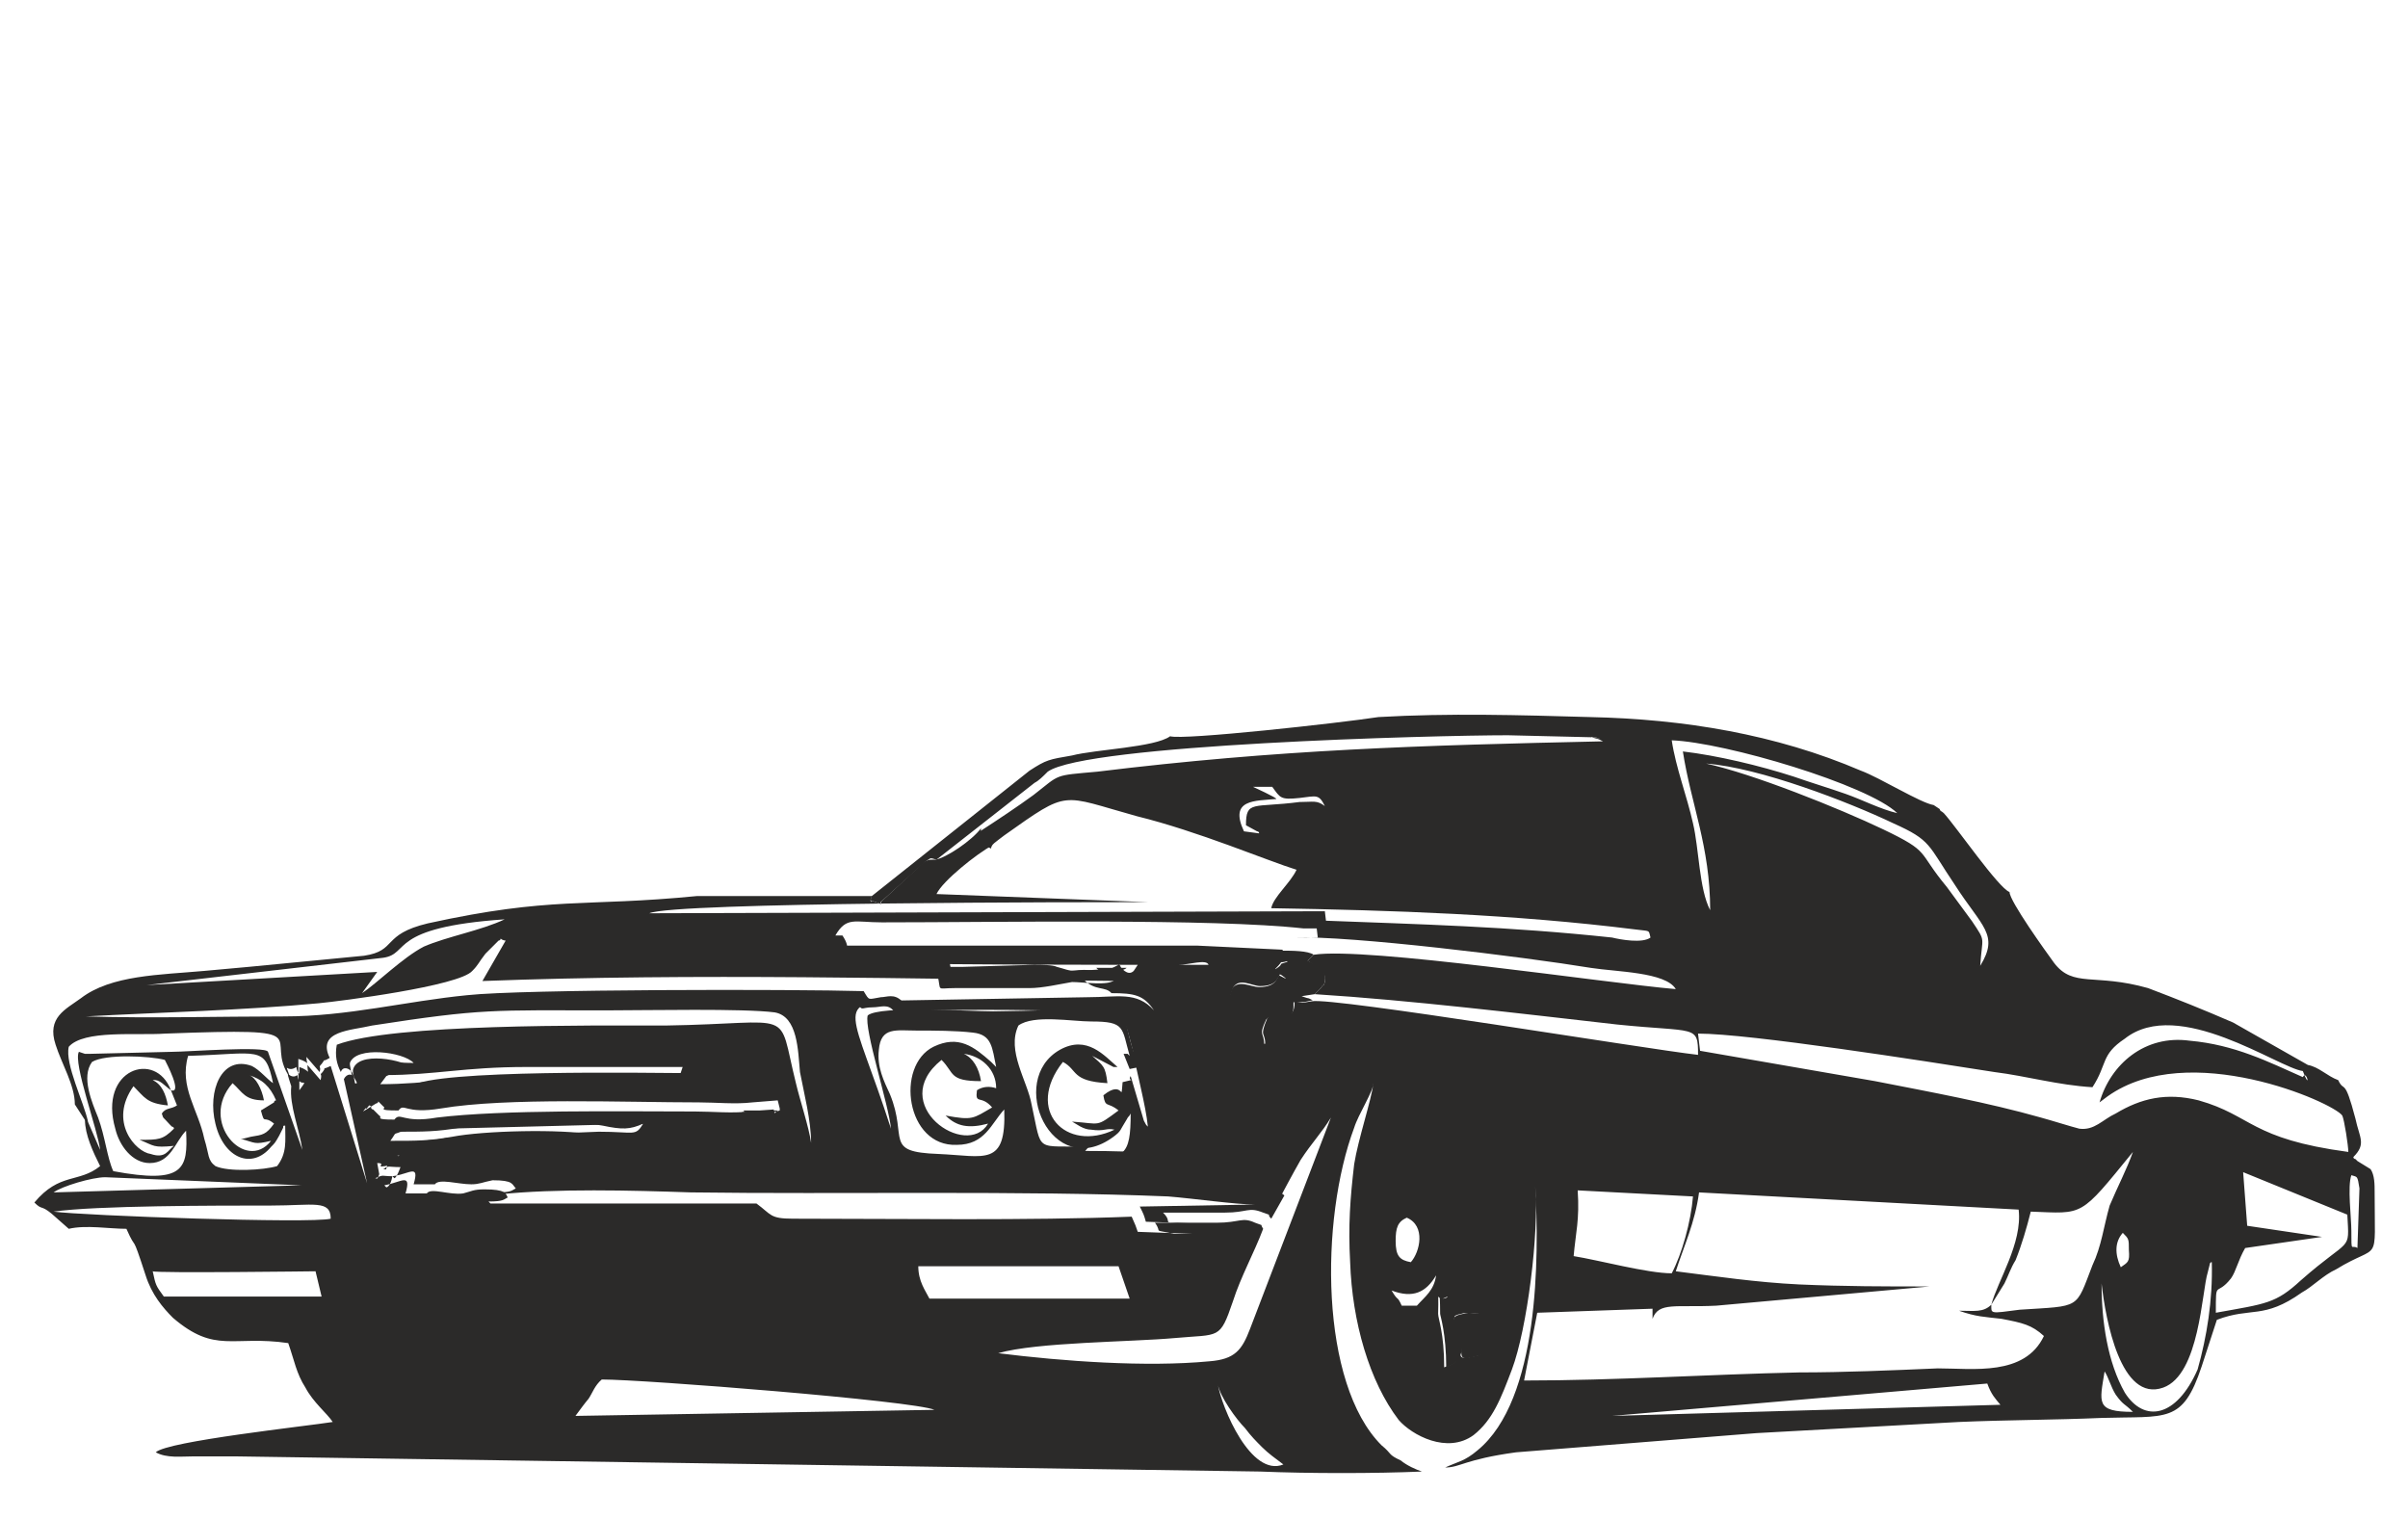 <?xml version="1.0" encoding="utf-8"?>
<!-- Generator: Adobe Illustrator 24.0.2, SVG Export Plug-In . SVG Version: 6.00 Build 0)  -->
<svg version="1.1" id="Слой_1" xmlns:xodm="http://www.corel.com/coreldraw/odm/2003"
	 xmlns="http://www.w3.org/2000/svg" xmlns:xlink="http://www.w3.org/1999/xlink" x="0px" y="0px" viewBox="0 0 238.1 150.2"
	 style="enable-background:new 0 0 238.1 150.2;" xml:space="preserve">
<style type="text/css">
	.st0{fill-rule:evenodd;clip-rule:evenodd;fill:#2B2A29;}
</style>
<g id="Слой_x0020_1">
	<g id="_1844900064992">
		<path class="st0" d="M56.9,140c0.6-0.8,0.8-1.1,1.3-1.7c0.4-0.6,0.6-1.3,1.3-1.9c4.2,0,30.8,2.1,32.9,3L56.9,140L56.9,140z
			 M159.4,140l37.1-3.2c0.4,1.1,0.8,1.5,1.3,2.1L159.4,140z M208.1,135.6c0.4,0.6,0.6,1.5,1.1,2.3c0.8,1.1,0.8,0.8,1.7,1.7
			C207.2,139.6,207.6,138.7,208.1,135.6z M120.4,136.8c0.2,1.3,1.9,3.6,2.7,4.4c0.6,0.8,1.1,1.3,1.7,1.9c0.6,0.6,1.3,1.1,2.1,1.7
			C123.7,146.1,120.8,139.2,120.4,136.8z M143.1,128.2l0.6,2.3c0,0,0-0.2,0.2-0.2c0,0-0.4-0.2,0.6-0.4c0.6-0.2,1.1,0,1.7,0
			c0,0,2.7,3.6-0.4,4.2c-1.7,0.4-1.3,0-1.5-0.8c0,0,0,0.2,0,0.4c-0.2,1.3-1.1,1.3-1.5,1.5c0-3.4-0.6-4.8-0.6-5.3
			C142.3,126.9,141.9,129,143.1,128.2L143.1,128.2z M217.3,135.4c-2.1,4.8-5.3,5.3-7.2,2.3c-1.7-3-2.3-7-2.3-10.8
			c0.4,3.6,1.9,11.8,6.1,10.3c3.6-1.3,3.8-9.5,4.4-11.4l0.2-0.8c0,0,0-0.2,0.2-0.2C218.8,128.6,218.2,132.2,217.3,135.4L217.3,135.4
			z M31.2,125.7l0.6,2.5H16.2c-0.8-1.1-0.8-1.1-1.1-2.5C15.4,125.9,31.2,125.7,31.2,125.7z M137.6,127.6c2.1,0.8,3.4,0.2,4.4-1.5
			c-0.2,1.5-1.1,2.1-1.9,3h-1.5C138.1,128,138.3,128.8,137.6,127.6L137.6,127.6z M111.7,128.4H91.9c-0.4-0.8-1.1-1.7-1.1-3.2h19.8
			L111.7,128.4z M209.7,125.3c-0.6-1.3-0.6-2.5,0.2-3.4c0.6,0.6,0.6,0.6,0.6,1.7C210.6,124.8,210.4,124.8,209.7,125.3L209.7,125.3z
			 M139.5,124.8c-1.1-0.2-1.5-0.6-1.5-2.1c0-1.3,0.2-1.9,1.1-2.3C141,121.2,140.4,123.8,139.5,124.8L139.5,124.8z M196.9,129
			c-0.8,0.8-1.7,0.6-3.2,0.6c1.7,0.6,2.5,0.6,4.2,0.8c2.1,0.4,3,0.6,4.2,1.7c-1.9,4-7,3.2-10.5,3.2c-4.6,0.2-9.3,0.4-13.7,0.4
			c-9.1,0.2-18.1,0.8-27.2,0.8l1.3-6.7l11.4-0.4c0,0,0,0,0,0.2v0.2v0.2v0.2v0.2c0.6-1.7,2.3-1.1,6.3-1.3l21.1-1.9
			c-4.4,0-8.4,0-12.9-0.2c-4.2-0.2-8.2-0.8-12.2-1.3c0.8-2.5,1.9-4.8,2.3-7.8l31.6,1.7C200,122.9,197.5,126.7,196.9,129L196.9,129z
			 M5.3,119.8c4.2-0.6,16-0.6,21.5-0.6c4.2,0,5.9-0.6,5.9,1.3C30.8,121,8.2,120.2,5.3,119.8z M233.1,123.4c-0.6-0.4-0.6,0.6-0.6-1.7
			c0-1.3-0.4-4.4,0-5.5c0.6,0.2,0.6,0,0.8,1.3L233.1,123.4L233.1,123.4z M155.6,124.2c0.2-2.3,0.6-3.6,0.4-6.5l11.4,0.6
			c-0.2,2.5-1.1,5.7-2.1,7.6C162.9,125.9,158.1,124.6,155.6,124.2z M222,123.4l7.6-1.1l-7.4-1.1l-0.4-5.3l10.3,4.2
			c0.2,3.8,0.4,2.1-4.6,6.5c-2.5,2.3-3.4,2.3-8.4,3.2c0-3.4,0-1.5,1.5-3.4C221.1,125.7,221.3,124.6,222,123.4L222,123.4z M5.3,117.9
			c0.8-0.6,3.8-1.5,5.1-1.5l19.4,0.8L5.3,117.9z M196.9,129l1.3-2.1c0.4-0.8,0.6-1.5,1.1-2.3c0.6-1.5,1.1-3.2,1.5-4.8
			c5.3,0.2,4.8,0.6,10.1-5.9c-0.6,1.7-1.5,3.4-2.3,5.3c-0.6,2.1-0.8,4-1.7,5.9c-1.7,4.4-1.1,4-7.2,4.4
			C196.7,129.9,196.9,129.9,196.9,129L196.9,129z M16.9,107.8l0.6,1.5c-0.6,0.4-1.1,0.2-1.5,0.8c0.2,0.6,0,0.2,0.8,1.1l0.2,0.2
			c0,0,0.2,0,0.2,0.2c-1.1,1.1-1.5,1.1-3.4,1.1c1.5,0.6,1.3,0.8,3.4,0.6c-0.6,0.4-0.8,1.3-2.3,0.8c-1.5-0.2-4.2-3.2-1.7-6.7
			c1.1,1.1,1.3,1.7,3.4,1.9c-0.2-1.1-0.6-2.1-1.5-2.5C15.8,106.7,16.2,107.3,16.9,107.8L16.9,107.8z M26.1,108.8
			c-0.2-1.1-0.8-2.3-1.5-2.5c1.3,0.4,2.1,1.1,2.7,2.5c0,0-0.2,0-0.2,0.2l-1.3,0.8c0.4,1.5,0.2,0.4,1.3,1.3c-0.8,1.1-1.1,1.1-2.3,1.3
			l-0.8,0.2h-0.2c1.5,0.4,1.3,0.6,3,0.2c-2.5,3.2-7.2-1.9-3.8-5.7C24,108,24.2,108.8,26.1,108.8z M16.9,107.8
			c-1.5-4-7.2-2.1-5.5,3.8c0.4,1.7,1.7,3.4,3.4,3.4c2.1,0,2.5-2.1,3.6-3.2c0.2,3.8-0.2,5.3-7.2,4c-0.6-1.3-0.8-3.4-1.5-5.3
			c-0.6-1.5-1.7-4-0.6-5.5c1.3-0.8,5.7-0.6,7.2-0.2C16.4,105,18.1,108.2,16.9,107.8z M18.6,104.4c7-0.2,7.6-1.1,8.4,2.7
			c-0.6-0.4-1.3-1.3-2.1-1.7c-3-1.1-4.4,2.5-3.6,5.7c0.8,3.4,3.6,4.6,5.5,2.3c0.4-0.4,0.4-0.4,0.8-1.1l0.4-0.8c0-0.2,0-0.2,0.2-0.2
			c0,1.5,0.2,2.7-0.8,4c-1.3,0.4-4.8,0.6-6.1,0c-0.8-0.6-0.6-1.1-1.1-2.7C19.6,109.7,17.7,107.5,18.6,104.4L18.6,104.4z
			 M227.7,105.9c0.8,2.1,0.4-0.2,0,0.6c-3.4-1.5-6.7-3.2-11.2-3.6c-4.4-0.6-7.8,2.3-8.9,6.1l0.8-0.6c8-5.7,22.3,0.6,23.2,1.9
			c0.2,0.4,0.6,3,0.6,3.6c-9.7-1.3-9.5-3.6-14.8-5.1c-3.2-0.8-5.7-0.2-8.2,1.3c-1.3,0.6-2.1,1.7-3.6,1.5c-0.8-0.2-2.7-0.8-3.8-1.1
			c-5.3-1.5-10.8-2.5-16.4-3.6l-17.3-3l-0.2-1.7c5.1,0,22.3,2.7,29.3,3.8c3.2,0.4,6.3,1.3,9.7,1.5c1.5-2.3,0.8-3.2,3.2-4.8
			C215.4,98.5,225.3,105.6,227.7,105.9L227.7,105.9z M123.9,77.8h1.9c0.8,1.1,0.8,1.3,2.7,1.1c1.7-0.2,1.9-0.4,2.5,0.8
			c-0.8-0.6-1.1-0.4-2.5-0.4c-4.6,0.6-5.3-0.2-5.3,2.3l1.1,0.6c0,0,0.2,0,0.2,0.2l-1.5-0.2c-1.5-3.2,1.1-3,3.2-3.2
			C126.3,78.9,123.9,77.8,123.9,77.8z M195.8,95.5c0.2-3,0.6-2.3-0.8-4.4l-2.5-3.4c-3-3.6-1.5-3.4-6.3-5.7
			c-4.4-2.1-12.9-5.5-17.5-6.5c5.3,0.4,14.1,3.8,18.5,5.9c3.8,1.7,3.4,2.1,6.1,6.1C196,91.7,197.7,92.4,195.8,95.5L195.8,95.5z
			 M169.1,90c-1.1-2.1-1.1-6.1-1.7-8.6c-0.6-2.7-1.7-5.5-2.1-8.2c5.3,0.2,19.4,4.4,22.3,7.2c-1.7-0.4-3.4-1.3-5.1-1.9
			c-1.7-0.6-3.4-1.1-5.1-1.7c-3.4-1.1-7.6-2.1-11-2.5C167.2,79.5,169.1,83.7,169.1,90z M115.7,72.8c-1.5,1.1-7.4,1.3-9.7,1.9
			c-2.3,0.4-2.5,0.4-4.2,1.5L86.2,88.6C86,89,86.2,89.4,86,89c1.9,0.6,0.6,0.4,1.3,0l4.2-3.8c0.6-0.4,0.4-0.4,1.1-0.2l9.7-7.6
			c0.4-0.2,0.8-0.6,1.3-1.1c3.8-2.7,38.2-3.6,45.5-3.6l8.4,0.2c2.3,0.4-1.7-0.4,0.6,0.2l0.4,0.2c-18.1,0.4-32,0.8-50,3
			c-4.4,0.4-3.6,0.2-6.3,2.3c-1.5,1.1-3.6,2.5-5.3,3.6c0,1.3-0.2,1.1,1.1,1.7c0-0.4,0.4-0.6,1.3-1.3c6.5-4.6,5.5-4,13.1-1.9
			c6.1,1.5,12.9,4.4,15.8,5.3c-0.6,1.3-2.3,2.7-2.5,3.8c12,0.2,24,0.6,36,2.1c1.5,0.2,1.3,0,1.5,0.8c-0.8,0.6-3,0.2-3.8,0
			c-10.3-1.1-18.8-1.3-29.3-1.7l0.2,1.7H128c5.5-0.2,22.6,1.9,29.3,3c2.5,0.4,7.4,0.4,8.4,2.1c-7-0.6-30.6-4.2-35.8-3.4l-0.6,0.6
			c1.1,0.8,1.9,1.1,1.7,2.1c-0.2,0.6,0,0-0.4,0.6l-0.6,0.6c9.5,0.6,20.2,1.9,29.9,3c7.8,0.8,8,0,8,3c-5.3-0.6-36-5.7-38.2-5.3
			c-1.3,0.2-0.6,0.2-1.7,0v0.4c-0.2,1.9-1.9,0.2-2.7,1.3c-0.8,1.9-0.2,1.3-0.2,2.5c-1.7,0.2-1.7-1.5-3-4c-0.4-1.1-0.6-0.2-0.2-1.5
			c0.6-1.1,1.9-0.2,2.7-0.2c1.9,0,1.7-1.1,2.1-1.3c0,0,1.1,0.8,0,0.2c-0.8-0.4,0.2,0.4-0.6-0.6c1.1-1.1,0-0.4,1.3-0.8l-0.6-1.1
			l-8.4-0.4H82c0.2,0.6,0.6,1.1,0.4,1.7c12.2,0.2,24.7,0.2,37.1,0.2c-0.2-0.6-1.9,0-3,0c-1.3,0-2.7,0-4,0l-0.4,0.6
			c-0.6,0.6-1.3-0.4-1.3-0.4c0-0.2-0.2-0.2-0.2-0.2l-0.4,0.2l-0.4,0.2l-3.4,0.2c-0.8,0-1.1-0.2-1.9-0.4c-0.4-0.2-1.5-0.2-2.3-0.2
			l-7,0.2c-0.2,0-1.1,0-1.3,0C93,96,93.4,96,92.7,96.4c0.4,1.7-0.2,1.3,1.7,1.3h7.4c1.3,0,3-0.4,4.2-0.6c1.1,0,3.6,0.4,4.2-0.2h-3
			c1.1,1.1,2.1,0.6,2.7,1.3c2.3,0,3.2,0.2,4.2,1.7c-1.7-1.9-3.6-1.3-6.5-1.3l-23,0.4c0.8,1.1,0.4,0.6,1.7,0.6c0.8,0,1.5-0.4,2.1,0.4
			c5.9-0.2,12.2-0.2,18.1,0c4.6,0,4.4-0.4,5.5,3.8c0.4,2.3,1.3,5.5,1.5,7.6c-0.2-0.2-0.2-0.2-0.4-0.6l-1.3-4.4
			c-0.4,0.6,0.8,0.2-0.8,0.6c-0.2,2.3,0.2-0.4-1.9,1.3c0.2,1.3,0.4,0.6,1.5,1.5c-2.3,1.7-1.7,1.3-4.6,1.1c0.4,0.2,1.1,0.8,1.9,0.8
			c1.3,0.2,1.5-0.2,2.3,0c-4.8,2.3-8.9-1.9-5.1-6.7c1.5,0.8,0.8,1.9,4.4,2.1c-0.2-1.7-0.4-1.7-1.5-2.7l2.1,1.1h0.4
			c-1.3-1.1-3-3.2-5.7-1.7c-5.3,3-0.8,13.1,5.3,8.6c0.8-0.6,0.6-0.6,1.3-1.7c0.2-0.4,0.2-0.2,0.4-0.6c0,4.2-0.6,4.6-4.8,4.4
			c-0.4,0-0.2,0-0.6,0.4c12,0,9.5,1.3,15.6,1.9v0.6c0.2,0,1.1,0,1.3,0c1.1,0.2,0.4,0,1.1,0.6l1.7,1.3c0.8-1.5,1.7-3.2,2.5-4.6
			c1.1-1.7,2.1-2.7,3-4.2l-8,20.9c-0.8,2.1-1.5,3-4,3.2c-6.3,0.6-14.5,0-20.9-0.8c3.8-1.1,13.1-1.1,17.5-1.5
			c4.4-0.4,4.4,0.2,5.7-3.6c0.8-2.5,2.1-4.8,3-7.2c-0.4-0.6,0.2-0.2-0.8-0.6c-1.3-0.6-1.5,0-3.8,0c-2.1,0-4,0-6.1,0
			c0.8,1.1-0.4,0.6,1.9,1.1c0,0,1.5,0,1.9,0l-5.5-0.2c-0.2-0.6-0.2-0.6-0.6-1.5c-10.1,0.4-23,0.2-33.5,0.2c-2.3,0-2.1-0.4-3.6-1.5
			H48.5l-0.2-0.2c1.5,0,1.5-0.2,1.9-0.4c-0.2-0.4-0.2-0.8-2.3-0.8c-1.1,0-1.3,0.2-2.1,0.4c-1.3,0.2-3.2-0.6-3.6,0h-2.1
			c0.6-2.1-0.4-1.1-2.1-0.8l0.2,0.2c0,0,0.4,0,0.6-1.1c-1.1,0-0.8-0.2-1.7,0.2c0.2,0,0.2,0.2,0.4-0.4l-0.2-1.1
			c1.1,0-0.6,0.6,1.3,0.2l0.6-0.6c0.6-0.6-0.6-0.2,0.6-0.4h1.1c0,0-1.5,0.8,0-0.2c0.8-0.6,0.8-0.2,2.5-0.6l15-0.6
			c3.6,0,3.6,0.4,4.4-0.8c-1.3,0.8-2.1,0.6-4,0.2c-3.4-0.6-11-0.4-14.1,0.2c-2.3,0.4-3.4,0.4-6.1,0.4c0.8-1.1,0-0.4,1.5-1.1
			l31.8-0.8c4.2,0,2.7,1.1,4.2-0.2h-3c0.6,0.4-0.6,0,0.4,0.2c1.1,0.2,2.3,0.2,3.2-0.2v-0.2l-0.2-0.8l-2.5,0.2c-1.5,0.2-3.6,0-5.3,0
			c-7.2,0-19-0.2-25.5,0.6c-3.4,0.6-3.6-0.6-4.2,0.2c-2.1,0-1.1-0.2-1.5-0.4l-0.6-0.6c0,0-0.2,0-0.2-0.2c0-0.2-0.2-0.2-0.2-0.2
			c-0.6,0.8,0-0.2-0.6,0.6l1.3-0.8c0,0,0.2,0,0.2-0.2h0.2h0.2c1.3-0.4,0.8-0.4,2.5-0.4v-0.2c2.1-1.7,24-1.3,26.6-1.3l0.2-0.6
			c-5.1,0-10.3,0-15.4,0c-6.3,0-9.3,0.8-14.1,0.8l0.6-0.8c1.3-0.6,1.3-0.6,3-0.6c-1.3-1.1-5.9-1.9-6.3,0v0.2l0.2,1.1
			c0,0,0.4,0.2,0-0.4c-0.2-0.6-0.8-0.6-1.1,0l2.3,10.3l-3.6-11.6c-1.3,0.6-0.2-0.2-0.8,0.6c-0.4,0.4,0,0-0.2,0.8l-1.3-1.5
			c0,1.1,0.4,0.6-0.8,0.2v2.3c1.1-1.5,0,0-0.2-1.5c-0.8,0.6-1.3-1.1-0.6,1.1c-0.2,1.9,0.8,4.2,1.1,6.3l-3.4-9.7c-0.2-0.6-8,0-9.5,0
			l-8.2,0.2H8.4L7.8,104c-0.6,1.1,1.9,7.8,2.1,9.7l-1.3-3H8.4c0,1.5,0.8,3.2,1.5,4.6c-2.1,1.7-4,0.6-6.5,3.6
			c0.8,0.8,0.6,0.2,1.7,1.1c0.2,0.2,1.5,1.3,1.7,1.5c1.7-0.4,4,0,5.7,0c1.1,2.5,0.4,0,1.9,4.6c0.6,1.9,1.7,3.2,2.7,4.2
			c4.2,3.6,5.9,1.7,11.4,2.5c0.6,1.7,0.8,3,1.7,4.4c0.8,1.5,2.1,2.5,2.7,3.4c-2.5,0.4-16.4,1.9-17.5,3c1.1,0.6,2.5,0.4,3.8,0.4
			c1.3,0,2.5,0,4,0l101.4,1.5c4.8,0.2,11.4,0.2,16,0c-0.6-0.2-1.5-0.6-2.1-1.1c-1.3-0.6-0.8-0.6-1.9-1.5c-6.1-6.1-6.1-22.3-2.7-31.4
			c0.4-1.3,1.9-3.6,1.9-4.4c-0.2,1.7-1.5,5.5-1.9,8c-0.4,3.4-0.6,6.1-0.4,9.7c0.2,5.9,1.9,11.8,4.8,15.6c1.3,1.5,4.8,3.4,7.4,1.5
			c1.9-1.5,2.7-3.6,3.8-6.5c1.5-4,2.7-13.5,2.3-18.1c0.4,7,0.4,21.1-5.7,26.1c-1.3,1.1-1.9,1.1-3.2,1.7c1.5,0,1.9-0.8,7-1.5
			l23.8-1.9l20-1.1c4.6-0.2,9.5-0.2,14.1-0.4c6.5-0.2,8,0.6,9.9-5.1l1.5-4.6c3.4-1.3,4.6,0,8.4-2.7c1.1-0.6,2.1-1.7,3.4-2.3
			c4.4-2.7,3.8-0.2,3.8-7.6c0-0.8,0-1.7-0.4-2.3l-1.3-0.8l-0.2-0.2c0,0-0.2,0-0.2-0.2c1.3-1.3,0.6-1.9,0.2-3.8
			c-1.1-4.2-1.1-2.5-1.7-3.8c-1.1-0.4-1.9-1.3-3-1.5l-7.4-4.2c-3-1.3-5.5-2.3-8.4-3.4c-5.3-1.5-7.4,0-9.3-2.5
			c-0.8-1.1-4.4-6.1-4.4-7c-1.1-0.4-5.3-6.5-6.5-7.8c-0.2-0.2-0.4-0.2-0.4-0.4l-0.6-0.4c-1.3-0.2-5.3-2.7-7.2-3.4
			c-8.4-3.6-17.5-5.1-26.8-5.3c-7-0.2-13.9-0.4-20.9,0C132.4,71.5,117,73.2,115.7,72.8L115.7,72.8z"/>
		<path class="st0" d="M97,106.9c-0.2-1.3-0.8-2.3-1.7-2.7c1.7,0.2,3.2,1.5,3.2,3.4c-0.6-0.2-1.3-0.2-1.9,0.2
			c-0.2,1.5,0.4,0.4,1.5,1.7c-1.9,1.1-1.9,1.3-4.6,0.8c1.1,1.1,2.3,1.3,4.2,0.8c-2.1,3.6-10.1-1.9-4.6-6.3
			C94.4,106.1,93.8,106.9,97,106.9z M99.3,109.7c0.2,5.7-1.9,4.6-6.5,4.4c-5.5-0.2-3-1.5-4.8-5.9c-0.6-1.3-1.3-2.7-1.1-4.4
			c0.2-2.3,1.7-1.9,3.8-1.9c1.7,0,3.8,0,5.5,0.2c1.9,0.2,1.9,1.5,2.3,3.4L98,105c-1.7-1.5-3.2-2.7-5.7-1.5c-3.8,1.9-2.7,9.9,2.3,9.7
			C97.4,113.2,98,111.1,99.3,109.7L99.3,109.7z M37.9,94.7c2.7-0.4,0.4-3,12-3.8c-2.3,1.1-5.7,1.7-8,2.7c-2.1,1.1-4.6,3.6-6.1,4.6
			l1.5-2.1l-22.8,1.3L37.9,94.7z M92.5,85c-0.8,0-0.6,0-1.1,0.2L87.3,89c-0.6,0.4,0.6,0.6-1.3,0c0.4,0.4,0,0.2,0.2-0.4H68.9
			c-11.2,1.1-14.3,0-26.6,2.7c-4.6,1.1-3,2.7-6.3,3.2l-11.4,1.1L20.2,96C15.8,96.4,11,96.4,8,98.7c-1.5,1.1-3.4,1.9-2.5,4.6
			c0.6,1.9,1.9,4,1.9,5.9l1.1,1.7h0.2c-0.4-1.9-2.3-5.7-1.9-7.4c1.5-1.7,6.7-1.1,9.5-1.3c16-0.6,9.5,0.2,12.4,4.4
			c-0.6-1.9-0.4-0.4,0.6-1.1c0.2,1.5,1.5,0,0.2,1.5v-2.3c1.3,0.4,0.8,0.8,0.8-0.2l1.3,1.5c0.2-0.6-0.2-0.4,0.2-0.8
			c0.6-0.8-0.2,0,0.8-0.6c-1.3-2.7,2.1-2.7,4.2-3.2c11-1.7,11.8-1.5,23.4-1.5c3.8,0,13.3-0.2,16.4,0.2c2.3,0.4,2.3,3.8,2.5,5.9
			c0.4,2.1,1.1,4.8,1.1,7c-0.2-1.5-1.1-4.2-1.5-5.9c-1.9-7.6,0.2-5.9-12.9-5.7c-7.4,0-27-0.2-32.5,1.9c-0.2,1.1,0,1.9,0.4,2.7
			c0.2-0.6,0.8-0.4,1.1,0c0.4,0.8,0,0.4,0,0.4l-0.2-1.1v-0.2c0.6-1.7,5.3-1.1,6.3,0c-1.7,0-1.7-0.2-2.3,0.4l-0.6,0.8
			c5.1,0,7.8-0.8,14.1-0.8c5.1,0,10.3,0,15.4,0l-0.2,0.6c-2.5,0-24.5-0.4-26.6,1.3v0.2c-1.7,0-1.3-0.2-2.5,0.4h-0.2h-0.2
			c0,0-0.2,0-0.2,0.2l-1.3,0.8c0.6-0.8,0,0.2,0.6-0.6c0.2,0,0.2,0,0.2,0.2c0,0.2,0.2,0.2,0.2,0.2l0.6,0.6c0.4,0.2-0.8,0.4,1.5,0.4
			c0.6-0.8,0.6,0.4,4.2-0.2c6.5-1.1,18.3-0.6,25.5-0.6c1.7,0,3.6,0.2,5.3,0l2.5-0.2l0.2,0.8v0.2c-1.1,0.4-2.3,0.2-3.2,0.2
			c-1.3-0.2,0.2,0.4-0.4-0.2h3.4c-1.5,1.3,0,0.2-4.2,0.2l-31.8,0.8c-1.3,0.4-0.6-0.2-1.5,1.1c2.5,0,3.8,0,6.1-0.4
			c3.4-0.6,10.8-0.8,14.1-0.2c1.9,0.4,2.7,0.4,4-0.2c-0.8,1.3-0.8,0.8-4.4,0.8l-15,0.6c-1.7,0.4-1.9,0-2.5,0.6c-1.5,1.1,0,0.2,0,0.2
			c-0.2,0-1.1,0-1.1,0c-1.1,0.2,0-0.2-0.6,0.4l-0.6,0.6c-1.7,0.6-0.2-0.2-1.3-0.2l0.2,1.1c-0.2,0.6,0,0.4-0.4,0.4
			c0.6-0.4,0.4-0.2,1.7-0.2c-0.4,1.1-0.6,1.1-0.6,1.1l-0.2-0.2c1.7-0.2,2.7-1.3,2.1,0.8h2.1c0.4-0.6,2.3,0,3.6,0
			c0.8,0,1.1-0.2,2.1-0.4c2.1,0,1.9,0.4,2.3,0.8c-0.4,0.2-0.4,0.4-1.9,0.4l0.2,0.2c5.7-0.6,13.1-0.4,19-0.2
			c14.5,0.2,32.9-0.2,47.2,0.4c2.5,0.2,6.7,0.8,8.6,0.8l-11.4,0.2c0.4,0.8,0.4,0.8,0.6,1.5l5.5,0.2c-0.2,0-1.7,0-1.9,0
			c-2.3-0.2-0.8,0-1.9-1.1c2.1,0,4,0,6.1,0c2.3,0,2.3-0.6,3.8,0c1.1,0.4,0.2,0,0.8,0.6l1.3-2.3l-1.7-1.3c-0.6-0.6,0-0.4-1.1-0.6
			c-0.2,0-0.8,0-1.3,0v-0.6c-6.1-0.6-3.6-1.9-15.6-1.9c0.4-0.4,0.2-0.4,0.6-0.4c-5.7-0.2-4.8,0.8-5.9-4.2c-0.4-2.3-2.5-5.3-1.3-7.8
			c1.5-1.1,5.3-0.4,7.2-0.4c3.4,0,3,0.6,3.8,3.4l-0.2-0.2h-0.4l0.6,1.5c1.9-0.4,0.4,0,0.8-0.6c-2.7-6.7,1.9-5.3-14.3-5.1
			c-2.3,0-11.2-0.6-12.4,0.4c-0.4,1.3,2.1,8.9,2.3,11.2c-3.8-11.8-5.9-12.6,1.1-12.6c-0.8-0.8-1.5-0.4-2.1-0.4
			c-1.3,0.2-1.1,0.4-1.7-0.6c-7-0.2-33.7-0.2-39.2,0.4c-6.1,0.6-11.8,2.1-18.1,2.1c-6.5,0-13.1,0.2-19.6,0c7.2-0.4,15.6-0.6,23-1.3
			c2.1-0.2,13.9-1.7,15.2-3.2c0.6-0.6,0.6-0.8,1.3-1.7l1.3-1.3c0,0,0.2,0,0.2-0.2C49.7,93,50,93,50,93l-2.3,4
			c21.3-0.8,42.2-0.2,63.4,0c-0.6-0.6-1.7-0.2-2.7-1.3h3c-0.6,0.6-3.2,0.2-4.2,0.2c-1.3,0-3,0.4-4.2,0.6h-7.4
			c-1.9,0-1.3,0.4-1.7-1.3c0.6-0.4,0.2-0.4,1.3-0.6c0.2,0,1.1,0,1.3,0l7-0.2c0.8,0,1.9,0,2.3,0.2c0.8,0.2,0.8,0.4,1.9,0.4l3.4-0.2
			l0.4-0.2l0.4-0.2c0,0,0.2,0,0.2,0.2c0,0,0.6,1.1,1.3,0.4l0.4-0.6c1.3,0,2.7,0,4,0c1.1,0,2.7-0.6,3,0c-12.2,0-24.9,0.2-37.1-0.2
			c0.2-0.6,0-1.1-0.4-1.7h36.3H82.6c1.1-1.9,1.9-1.3,4.6-1.3c11.4,0,32.7-0.4,41.7,0.6h2.3l-0.2-1.7l-66.8,0.2
			c2.5-1.1,43-1.1,49.3-1.1l-20.9-0.8c0.6-1.3,4-4,5.5-4.8c-1.5-0.6-1.1-0.4-1.1-1.7C96.1,83.1,93.6,84.8,92.5,85L92.5,85z"/>
		<path class="st0" d="M129.8,98.9c-0.8-0.4,0,0-1.1-0.4l1.3-0.2l0.6-0.6c0.4-0.6,0.2,0,0.4-0.6c0.2-1.1-0.4-1.5-1.7-2.1l0.6-0.6
			c-0.6-0.4-2.1-0.4-3.2-0.4l0.6,1.1c-1.3,0.4,0,0-1.3,0.8c0.6,1.1-0.2,0.2,0.6,0.6c1.1,0.6,0.2,0,0-0.2c-0.4,0.2-0.2,1.3-2.1,1.3
			c-0.8,0-2.1-0.8-2.7,0.2c-0.4,1.3-0.2,0.4,0.2,1.5c1.3,2.5,1.3,4.4,3,4c0-1.3-0.6-0.8,0.2-2.5c1.1-1.1,2.7,0.6,2.7-1.3v-0.4
			C129.2,99.1,128.8,99.1,129.8,98.9L129.8,98.9z"/>
		<path class="st0" d="M143.8,130.5C143.8,130.3,143.8,130.5,143.8,130.5l-0.6-2.3c-1.1,0.8-0.8-1.3-0.8,1.7c0,0.2,0.6,1.9,0.6,5.3
			c0.4-0.2,1.1-0.2,1.5-1.5c0-0.2,0-0.2,0-0.4c0,0.8-0.2,1.3,1.5,0.8c3.2-0.6,0.4-4.2,0.4-4.2c-0.6,0-1.1-0.2-1.7,0
			C143.5,130.1,143.8,130.5,143.8,130.5L143.8,130.5z"/>
	</g>
</g>
</svg>
